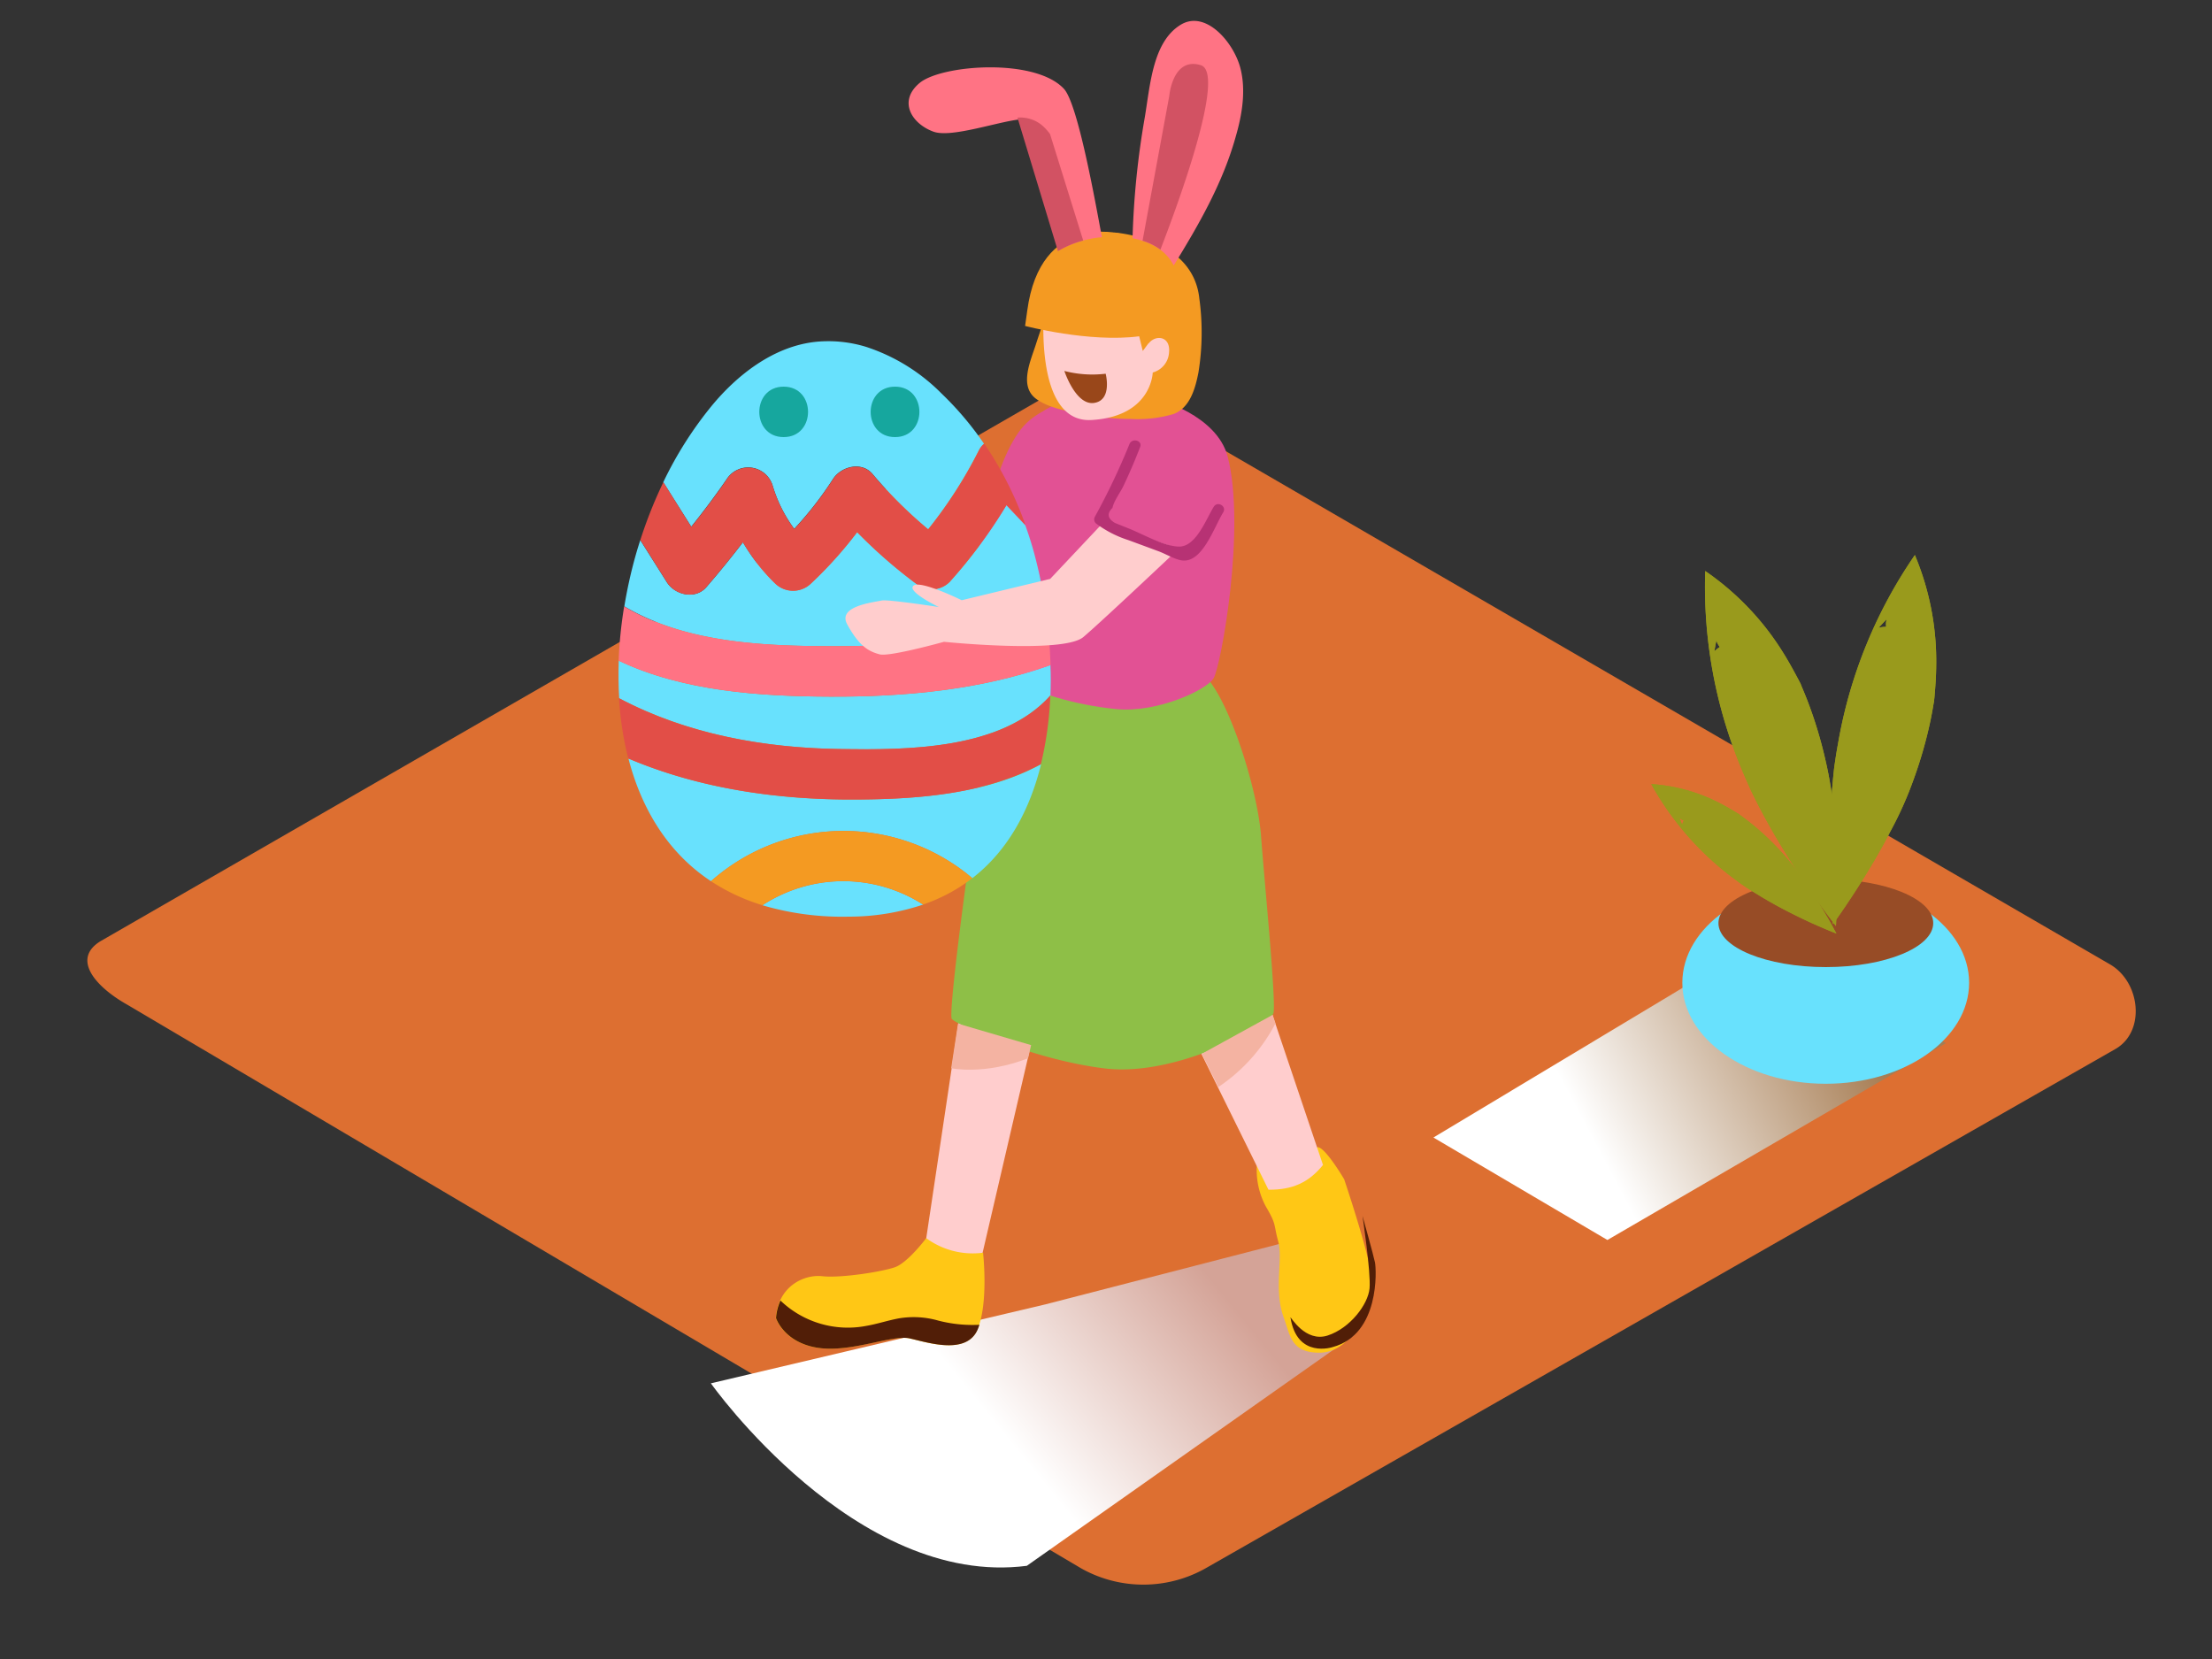 <svg xmlns="http://www.w3.org/2000/svg" xmlns:xlink="http://www.w3.org/1999/xlink" viewBox="0 0 400 300"><rect x="0" y="0" width="400" height="300" fill="#333333" stroke="none"/><defs><linearGradient id="linear-gradient" x1="334.83" y1="180.93" x2="287.87" y2="205.83" gradientUnits="userSpaceOnUse"><stop offset="0.01" stop-color="#a67c52"/><stop offset="1" stop-color="#fff"/></linearGradient><linearGradient id="linear-gradient-2" x1="213.29" y1="224.14" x2="176.94" y2="253.78" gradientUnits="userSpaceOnUse"><stop offset="0" stop-color="#d4a397"/><stop offset="1" stop-color="#fff"/></linearGradient></defs><title>PP</title><g style="isolation:isolate"><g id="Layer_2" data-name="Layer 2"><path d="M195.53,283.62,23,181.67c-5.49-3.08-10.2-8.15-4.85-11.46L191.31,70.43c2.6-1.61,6.54-2.66,9.18-1.13L381.56,174.39c5.49,3.19,6.48,12.1,1,15.29L218.27,283.45A22.94,22.94,0,0,1,195.53,283.62Z" fill="#dd6f31"/><path d="M323.75,166.93,259.21,205.7l31.46,18.53,61.21-35.59C341.12,181.35,333.06,175.94,323.75,166.93Z" fill="url(#linear-gradient)" style="mix-blend-mode:multiply"/><ellipse cx="330.15" cy="177.72" rx="25.93" ry="18.26" fill="#68e1fd"/><ellipse cx="330.17" cy="166.93" rx="19.42" ry="7.95" fill="#974c26"/><path d="M331.46,167.12c1.53-2.14,3.06-4.4,4.66-6.91,2.05-3.22,4-6.52,5.74-9.91a65.43,65.43,0,0,0,4.19-9.38,78.36,78.36,0,0,0,3.07-10.76c.2-1,.37-1.92.53-2.89.08-.45.09-.4.09-.33s0-.31.07-.83c.17-2,.31-3.92.32-5.89a49.57,49.57,0,0,0-3.86-19.85,85.6,85.6,0,0,0-13.86,33.9q-.2,1.09-.38,2.18c0-.05-.19,1.33-.28,1.86s-.19,1.68-.21,1.83q-.14,1.39-.25,2.78c-.28,3.58-.41,7.16-.41,10.75C330.89,158.16,331.11,162.65,331.46,167.12Zm8.26-53.59q.71-.8,1.45-1.56h0a3.23,3.23,0,0,0-.09,1.39A4.45,4.45,0,0,0,339.72,113.53Z" fill="#999a1c"/><path d="M332,167.45c.13-2.63.2-5.35.19-8.34,0-3.82-.17-7.63-.53-11.44a65.43,65.43,0,0,0-1.55-10.16,78.36,78.36,0,0,0-3.23-10.71c-.35-.91-.73-1.82-1.11-2.72-.18-.42-.14-.38-.11-.33l-.39-.74c-.92-1.74-1.86-3.46-2.91-5.13a49.57,49.57,0,0,0-14-14.62,85.6,85.6,0,0,0,6.66,36q.42,1,.86,2s.55,1.22.77,1.72l.81,1.65q.63,1.25,1.29,2.48c1.69,3.16,3.53,6.25,5.47,9.27C326.63,160.22,329.23,163.87,332,167.45Zm-22-49.55q.16-1.05.38-2.1h0A3.23,3.23,0,0,0,311,117,4.45,4.45,0,0,0,309.93,117.89Z" fill="#999a1c"/><path d="M332.08,168.82c-.78-1.46-1.62-3-2.59-4.56-1.24-2.06-2.56-4.06-4-6a41.15,41.15,0,0,0-4.11-5,49.28,49.28,0,0,0-5.2-4.74c-.49-.38-1-.75-1.48-1.11-.23-.17-.2-.16-.16-.14l-.45-.27c-1.06-.65-2.12-1.27-3.23-1.83a31.18,31.18,0,0,0-12.26-3.38,53.84,53.84,0,0,0,15.22,17.29l1.12.82,1,.68,1,.63,1.5.92q2.9,1.74,5.94,3.24C326.87,166.63,329.46,167.77,332.08,168.82Zm-27.88-19.63q-.25-.62-.47-1.26h0a2,2,0,0,0,.76.44A2.8,2.8,0,0,0,304.19,149.18Z" fill="#999a1c"/><path d="M331.46,167.12c1.53-2.14,3.06-4.4,4.66-6.91,2.05-3.22,4-6.52,5.74-9.91a65.43,65.43,0,0,0,4.19-9.38,78.36,78.36,0,0,0,3.07-10.76c.2-1,.37-1.92.53-2.89.08-.45.09-.4.09-.33s0-.31.07-.83c.17-2,.31-3.92.32-5.89a49.57,49.57,0,0,0-3.86-19.85,85.6,85.6,0,0,0-13.86,33.9q-.2,1.09-.38,2.18c0-.05-.19,1.33-.28,1.86s-.19,1.68-.21,1.83q-.14,1.39-.25,2.78c-.28,3.58-.41,7.16-.41,10.75C330.89,158.16,331.11,162.65,331.46,167.12Zm8.26-53.59q.71-.8,1.45-1.56h0a3.23,3.23,0,0,0-.09,1.39A4.45,4.45,0,0,0,339.72,113.53Z" fill="#999a1c"/><path d="M332,167.45c.13-2.63.2-5.35.19-8.34,0-3.82-.17-7.63-.53-11.44a65.43,65.43,0,0,0-1.55-10.16,78.36,78.36,0,0,0-3.23-10.71c-.35-.91-.73-1.82-1.11-2.72-.18-.42-.14-.38-.11-.33l-.39-.74c-.92-1.74-1.86-3.46-2.91-5.13a49.57,49.57,0,0,0-14-14.62,85.6,85.6,0,0,0,6.66,36q.42,1,.86,2s.55,1.22.77,1.72l.81,1.65q.63,1.25,1.29,2.48c1.69,3.16,3.53,6.25,5.47,9.27C326.63,160.22,329.23,163.87,332,167.45Zm-22-49.55q.16-1.05.38-2.1h0A3.23,3.23,0,0,0,311,117,4.45,4.45,0,0,0,309.93,117.89Z" fill="#999a1c"/><path d="M332.08,168.82c-.78-1.46-1.62-3-2.59-4.56-1.24-2.06-2.56-4.06-4-6a41.15,41.15,0,0,0-4.11-5,49.28,49.28,0,0,0-5.2-4.74c-.49-.38-1-.75-1.48-1.11-.23-.17-.2-.16-.16-.14l-.45-.27c-1.06-.65-2.12-1.27-3.23-1.83a31.18,31.18,0,0,0-12.26-3.38,53.84,53.84,0,0,0,15.22,17.29l1.12.82,1,.68,1,.63,1.5.92q2.9,1.74,5.94,3.24C326.87,166.63,329.46,167.77,332.08,168.82Zm-27.88-19.63q-.25-.62-.47-1.26h0a2,2,0,0,0,.76.44A2.8,2.8,0,0,0,304.19,149.18Z" fill="#999a1c"/><path d="M241.05,222.44l-52,13.43-60.5,14.28s26.14,37,57.13,33l59.19-41.71C243.5,238.22,243,225.44,241.05,222.44Z" fill="url(#linear-gradient-2)" style="mix-blend-mode:multiply"/><path d="M173.73,182.25,167.18,226s5.63,4.41,10.11,2.24l11-47.31Z" fill="#ffcdcd"/><path d="M167.49,223.9s-3.31,4.42-5.65,5.25-9.85,2-13.13,1.63-8,1.77-8.42,7.57c0,0,1.39,4.35,7.4,5.35s13.55-2.38,16.74-1.68,10.32,3.13,12.34-1.64,1-13.85,1-13.85A14.23,14.23,0,0,1,167.49,223.9Z" fill="#ffc715"/><path d="M227.27,210.79a14,14,0,0,0,1.64,7.39c2,3.39,1.35,3.13,2.24,6.33s-.86,8.71,1,13.77c1.15,3.12,1.26,6.32,6.41,6.33,6.73,0,9.86-9.91,9.36-14.18s-4.85-17.18-4.85-17.18-3.9-6.65-5.06-5.71" fill="#ffc715"/><path d="M239.24,210.66,222.48,160.9l-15.1,9.67,22,44.57C233.66,215.17,236.63,213.89,239.24,210.66Z" fill="#ffcdcd"/><path d="M183,122.26a71.68,71.68,0,0,0-5.35,17c-1.58,9.21-6.32,44-5.53,45s14.59,7.37,27.69,8.95,29.95-7.9,30.47-10-1.6-23.42-2.25-32.11-6.2-26-10.66-29.3S183,122.26,183,122.26Z" fill="#8ebf47"/><path d="M209.36,72.23S220,75,222,82.55c3.36,13-1.24,38-2.55,40.12s-10.17,6.26-17.56,5.56S186,125,185,123.14c-.78-1.45-.41-4.2-.46-5.78-.11-4-.1-8,0-12,.06-4.64.19-9.29.42-13.92.22-4.38.06-9.57,1.3-13.77C188.46,70.16,203.26,71.81,209.36,72.23Z" fill="#e25194"/><path d="M169.65,238.8a16.08,16.08,0,0,0-7.2-.38c-2,.38-3.82,1-5.79,1.34a17.61,17.61,0,0,1-15.53-4.58,9.23,9.23,0,0,0-.8,3.17s1.39,4.35,7.4,5.35,13.55-2.38,16.74-1.68,10.32,3.13,12.34-1.64c.11-.26.21-.54.3-.82A24.58,24.58,0,0,1,169.65,238.8Z" fill="#511e07"/><path d="M200,71.78s-9.9-.17-14.84,5.2c-5.69,6.19-8.56,24.5-8.56,24.5l16.62,1.24" fill="#e25194"/><path d="M201.51,42.05s14.22.89,15.37,11.95a45.31,45.31,0,0,1-.16,13.34c-.56,2.86-1.52,6.43-4.54,7.54a23.19,23.19,0,0,1-7.75.88,43.13,43.13,0,0,1-7.93-.75c-2.87-.53-6.69-1.11-9.1-2.86-3.21-2.32-1-6.95-.06-9.94.79-2.44,1.65-4.86,2.55-7.27" fill="#f49a22"/><path d="M188.89,54.33s-2.4,22.26,8.5,21.62,11.06-8.59,11.06-8.59a4,4,0,0,0,2.95-3.62c.3-3-2.49-3.3-3.76-1.55,0,0-.65-8.69-6.49-10.28S189,52.57,188.89,54.33Z" fill="#ffcdcd"/><path d="M202.56,42.25s-14.43-3.85-16.8,13.92l-.39,2.77S197,62,206,60.81l.65,2.66.95-1.28S215,46.94,202.56,42.25Z" fill="#f49a22"/><path d="M125,95.24c2.22-2.77,4.35-5.61,6.37-8.54a4.62,4.62,0,0,1,8.34,1.09,25.46,25.46,0,0,0,3.91,7.84,63.8,63.8,0,0,0,7-9c1.47-2.29,5.18-3.27,7.16-.92a80.2,80.2,0,0,0,10.06,10A81.32,81.32,0,0,0,177,81.43a3.82,3.82,0,0,1,.94-1.19,57.16,57.16,0,0,0-7.67-9.07,34.1,34.1,0,0,0-13.63-8.44,23.26,23.26,0,0,0-9-.93c-7.87.78-14.53,6.21-19,11.66a68.19,68.19,0,0,0-8.7,13.74l.05.08Z" fill="#68e1fd"/><path d="M113.64,137.16c2.33,9,7.06,17,14.93,22.19a36.1,36.1,0,0,1,47.26-.55c6.52-5.05,10.41-12.42,12.43-20.61-9.94,5.43-22.36,6.34-33.68,6.39C140.61,144.65,126.46,142.61,113.64,137.16Z" fill="#68e1fd"/><path d="M137.87,163.7a50.93,50.93,0,0,0,15.59,2.06,42.27,42.27,0,0,0,13.47-2.18A26.72,26.72,0,0,0,137.87,163.7Z" fill="#68e1fd"/><path d="M111.89,119.47c-.08,2.28-.06,4.55.08,6.8,12.29,6.49,26.16,9,40.06,9.19,12.05.17,29.11.16,37.92-9.68.08-1.84.09-3.68,0-5.51-12.65,4.49-26.36,5.75-39.8,5.7C137.35,125.92,123.52,125,111.89,119.47Z" fill="#68e1fd"/><path d="M151.47,116.85c12.82,0,25.84-1.31,37.72-6A86,86,0,0,0,187,100c-.46-1.69-1-3.38-1.59-5L182,91.35a91,91,0,0,1-10.26,13.88,4.56,4.56,0,0,1-5.53.71A90.61,90.61,0,0,1,155,96.23a73.45,73.45,0,0,1-8.35,9.29,4.65,4.65,0,0,1-6.45,0,35,35,0,0,1-5.85-7.47q-3.18,4.16-6.62,8.13c-2,2.3-5.69,1.41-7.16-.92l-4.79-7.59c-.27.86-.54,1.71-.78,2.56a83.29,83.29,0,0,0-2.1,9.42C124.12,116.35,138.51,116.88,151.47,116.85Z" fill="#68e1fd"/><path d="M127.71,106.19q3.45-4,6.62-8.13a35,35,0,0,0,5.85,7.47,4.65,4.65,0,0,0,6.45,0A73.45,73.45,0,0,0,155,96.23a90.61,90.61,0,0,0,11.18,9.71,4.56,4.56,0,0,0,5.53-.71A91,91,0,0,0,182,91.35l3.43,3.57A64.17,64.17,0,0,0,178,80.24a3.82,3.82,0,0,0-.94,1.19,81.32,81.32,0,0,1-9.21,14.31,80.2,80.2,0,0,1-10.06-10c-2-2.35-5.7-1.36-7.16.92a63.8,63.8,0,0,1-7,9,25.46,25.46,0,0,1-3.91-7.84,4.62,4.62,0,0,0-8.34-1.09c-2,2.94-4.15,5.78-6.37,8.54l-5-8-.05-.08a80.67,80.67,0,0,0-4.17,10.47l4.79,7.59C122,107.6,125.7,108.49,127.71,106.19Z" fill="#e24e47"/><path d="M151.47,116.85c-13,0-27.35-.5-38.6-7.19a79.15,79.15,0,0,0-1,9.81c11.63,5.51,25.46,6.45,38.3,6.5,13.44.05,27.15-1.21,39.8-5.7a86.84,86.84,0,0,0-.79-9.44C177.31,115.54,164.29,116.82,151.47,116.85Z" fill="#ff7384"/><path d="M152,135.45c-13.9-.19-27.77-2.69-40.06-9.19a57.81,57.81,0,0,0,1.67,10.89c12.83,5.45,27,7.48,40.94,7.42,11.32,0,23.74-1,33.68-6.39a63.24,63.24,0,0,0,1.7-12.42C181.14,135.61,164.08,135.62,152,135.45Z" fill="#e24e47"/><path d="M128.57,159.35a35.92,35.92,0,0,0,9.3,4.34,26.72,26.72,0,0,1,29.06-.12,31,31,0,0,0,8.9-4.77A36.1,36.1,0,0,0,128.57,159.35Z" fill="#f49a22"/><path d="M141.71,69.92c-5.87,0-5.88,9.12,0,9.12S147.59,69.92,141.71,69.92Z" fill="#16a79e"/><path d="M161.85,69.92c-5.87,0-5.88,9.12,0,9.12S167.72,69.92,161.85,69.92Z" fill="#16a79e"/><path d="M199.84,94.14l-9.93,10.54-16,3.86s-7.49-3.7-8.73-2.63,4.59,3.86,4.59,3.86-9.14-1.41-10.31-1.18c-2,.4-8,1.1-6.26,4.31,2.14,3.91,3.83,4.89,5.88,5.43,1.79.47,11.62-2.27,11.62-2.27s21.57,2.2,25.2-.86c2.68-2.26,12.41-11.41,17.28-16A110,110,0,0,1,199.84,94.14Z" fill="#ffcdcd"/><path d="M219.49,91.63c-1.39,2.24-3.22,7.3-6.34,7.21-2.8-.08-6.64-2.36-9.28-3.37l-2.26-.91q-2-1.2-.44-2.72c.27-1.29,1.42-2.78,2-4,1.09-2.3,2.09-4.64,3-7,.48-1.19-1.45-1.71-1.93-.53A122.84,122.84,0,0,1,198,93.42a1,1,0,0,0,.16,1.21,19.64,19.64,0,0,0,5.92,3.05l5.41,2c1.33.48,3.29,1.7,4.64,1.69,3.46,0,5.45-6.11,7.05-8.69C221.9,91.55,220.17,90.54,219.49,91.63Z" fill="#b73274"/><path d="M217.33,190.56l3,6a31.26,31.26,0,0,0,10.32-11.5l-.52-1.54Z" fill="#f4b3a2"/><path d="M173.24,185.11,172,193.17s6,1.29,13.91-1.81l.55-2.37Z" fill="#f4b3a2"/><path d="M233.36,238.23c0-.21,2.68,4.59,6.73,3.27s7.31-5.63,7.57-8.53-1.28-13.1-1.28-13.1,2,7.13,2.26,8.42.9,13-7.64,15.3C241,243.6,234.53,245.76,233.36,238.23Z" fill="#511e07"/><path d="M224.27,12.2C223,7.54,218,1.8,213.55,4.45,208.42,7.54,208,15.4,207,21.3a150.57,150.57,0,0,0-2.2,21.79c3.26.62,6.07,2.18,7.44,4.92,4.45-7.23,8.9-14.89,11.26-23.45C224.63,20.65,225.35,16.22,224.27,12.2Z" fill="#ff7384"/><path d="M199.26,42.89c-1.23-6.57-4.35-24.12-6.87-26.83-5.26-5.65-22.14-4.35-26.09-1.06s-1.45,7.37,2.5,8.81,15.79-3.42,17.63-2c1.47,1.16,4.15,17.09,5.16,23.4A19.58,19.58,0,0,1,199.26,42.89Z" fill="#ff7384"/><path d="M195.88,43.5l-6-19.26a9.43,9.43,0,0,0-1.53-1.65,6.18,6.18,0,0,0-4.36-1.32l7.32,24.15A17.32,17.32,0,0,1,195.88,43.5Z" fill="#d25263"/><path d="M209.84,45.14c3.12-8.06,11.93-31.93,7.31-33.35-5.11-1.57-5.71,5.57-5.71,5.57l-4.83,26.17A11.05,11.05,0,0,1,209.84,45.14Z" fill="#d25263"/><path d="M192.47,67.08a20.16,20.16,0,0,0,7.47.5s1.25,4.77-2.08,5.28S192.47,67.08,192.47,67.08Z" fill="#99471a"/></g></g></svg>